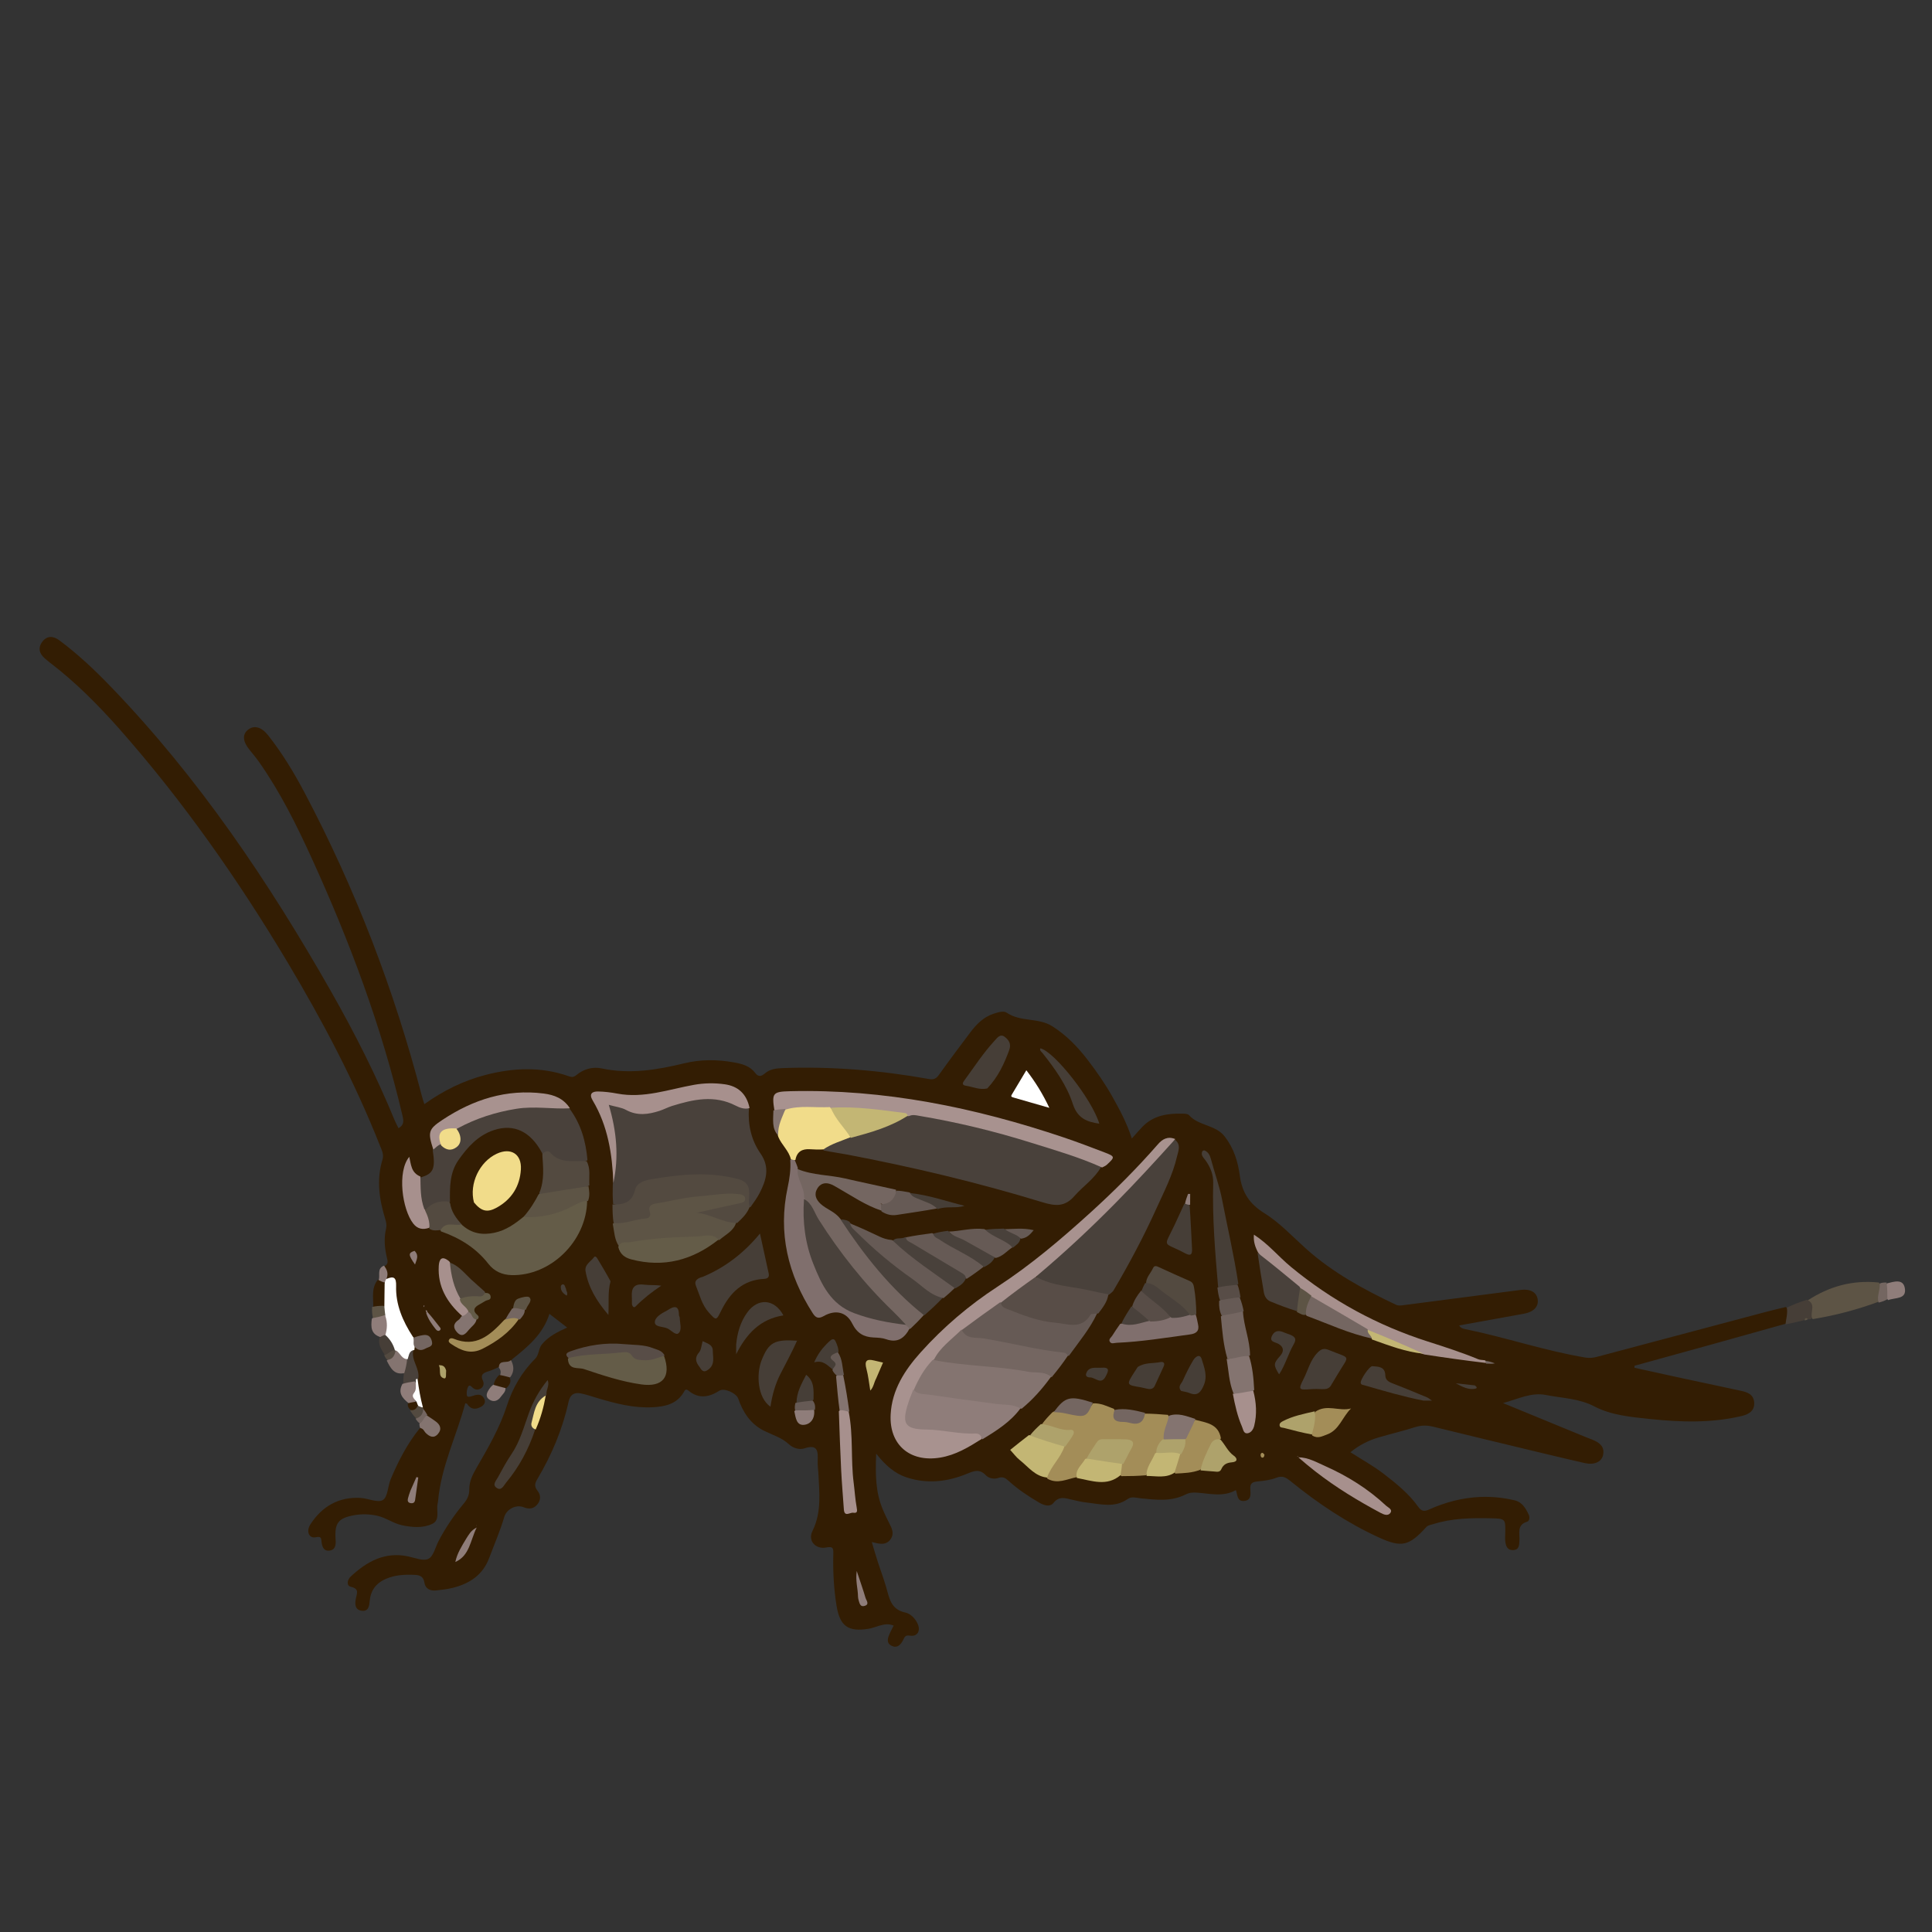 <?xml version="1.0" encoding="utf-8"?>
<!-- Generator: Adobe Adobe Illustrator 24.2.0, SVG Export Plug-In . SVG Version: 6.00 Build 0)  -->
<svg version="1.1" id="レイヤー_1" xmlns="http://www.w3.org/2000/svg" xmlns:xlink="http://www.w3.org/1999/xlink" x="0px"
	 y="0px" width="1000px" height="1000px" viewBox="0 0 1000 1000" style="enable-background:new 0 0 1000 1000;"
	 xml:space="preserve">
<rect x="0" y="0" width="1000" height="1000" fill="#333333" stroke="none"/>
<style type="text/css">
	.st0{fill:#331D03;}
	.st1{fill:#5D5445;}
	.st2{fill:#463E37;}
	.st3{fill:#49413B;}
	.st4{fill:#8F7D7A;}
	.st5{fill:#847470;}
	.st6{fill:#746661;}
	.st7{fill:#534A40;}
	.st8{fill:#A8928F;}
	.st9{fill:#645C48;}
	.st10{fill:#A38D58;}
	.st11{fill:#806F6D;}
	.st12{fill:#665A55;}
	.st13{fill:#584D47;}
	.st14{fill:#A7908D;}
	.st15{fill:#F1DC8A;}
	.st16{fill:#FFFFFF;}
	.st17{fill:#C3B674;}
	.st18{fill:#AEA26B;}
</style>
<g>
	<path class="st0" d="M924.19,685.19c-26.29,7.43-52.21,14.57-78.14,21.71c-0.02,0.35-0.05,0.7-0.07,1.05
		c7.47,1.64,14.94,3.3,22.42,4.92c10.89,2.35,21.79,4.67,32.69,7c3.42,0.73,6.61,1.91,6.87,6.05c0.28,4.42-2.91,6.16-6.46,7
		c-15.61,3.7-31.42,3.24-47.21,1.58c-9.93-1.05-20.16-1.9-29.06-6.54c-8.03-4.18-16.58-4.24-24.96-5.9
		c-7.67-1.53-14.25,1.98-22.31,4.17c14.97,6.16,28.91,11.89,42.85,17.62c1.08,0.44,2.18,0.81,3.25,1.26
		c3.6,1.49,6.69,3.45,5.66,8.09c-0.78,3.52-4.58,5.18-9.4,4.1c-7.95-1.79-15.87-3.7-23.8-5.6c-18.27-4.39-36.54-8.79-54.79-13.26
		c-3.17-0.78-6.13-0.75-9.29,0.25c-6.18,1.95-12.5,3.48-18.73,5.28c-5.32,1.54-10.19,4.02-14.74,7.71
		c5.81,3.71,11.78,6.99,17.18,11.14c6.62,5.09,13.12,10.32,17.99,17.19c1.63,2.3,3.18,2.37,5.47,1.34
		c8.41-3.79,17.18-6.12,26.46-6.52c6.05-0.26,11.98,0.34,17.84,1.72c3.98,0.93,5.82,4.15,7.38,7.51c0.61,1.31,0.32,3.24-0.84,3.58
		c-5.47,1.6-3.77,6.03-3.99,9.59c-0.15,2.48-0.05,4.95-3.28,5.1c-3.05,0.13-3.8-2.23-4.07-4.68c-0.15-1.32-0.03-2.66,0-3.99
		c0.16-7.56,0.16-7.64-7.6-7.8c-10-0.21-19.98-0.05-29.66,3.02c-1.26,0.4-2.66,0.49-3.61,1.53c-8.86,9.76-12.75,10.77-24.46,5.41
		c-16.57-7.59-31.61-17.66-45.73-29.12c-2.32-1.89-4.18-3.11-7.43-1.81c-3.03,1.21-6.47,1.58-9.77,1.9
		c-2.64,0.25-3.91,1.02-3.7,3.92c0.18,2.58,0.6,5.87-3.21,6.18c-3.83,0.32-3.32-3.39-4.27-5.6c-6.54,3.66-13.4,1.77-20.12,1.3
		c-2.21-0.15-3.96-0.04-6.09,1.04c-7.33,3.69-15.24,2.67-23.04,1.9c-2.29-0.23-4.61-1.15-6.77,0.37c-6.73,4.74-14.06,2.6-21.25,1.81
		c-2.64-0.29-5.24-0.95-7.83-1.54c-3.36-0.77-6.41-1.88-9.3,1.74c-1.81,2.28-4.91,1.29-7.37-0.15c-5.62-3.28-11.02-6.87-15.84-11.26
		c-1.53-1.4-2.94-2.37-5.28-1.54c-2.31,0.82-4.96,0.24-6.57-1.43c-3.22-3.35-6.07-2.21-9.71-0.71c-10.11,4.17-20.59,5.37-31.21,1.89
		c-6.16-2.02-10.9-6.15-15.78-12.31c-0.44,10.67-0.34,19.8,3.29,28.57c1.21,2.91,2.6,5.75,4.03,8.57c1.29,2.55,1.85,5.02-0.1,7.47
		c-1.82,2.29-4.27,2.28-6.83,1.76c-0.61-0.12-1.22-0.27-2.67-0.61c1.17,3.86,2.1,7.1,3.13,10.3c1.38,4.27,2.97,8.47,4.24,12.78
		c1.69,5.71,2.33,11.8,10,13.41c2.6,0.54,5.16,3.01,6.43,5.94c1.57,3.61-0.25,6.66-4.06,6.01c-2.52-0.43-2.86,0.97-3.54,2.32
		c-1.27,2.54-3.16,4.32-5.92,2.95c-2.96-1.47-2.01-4.15-0.92-6.53c0.54-1.19,1.16-2.34,1.96-3.94c-2.64-1.08-4.98-0.65-7.31,0.02
		c-1.91,0.54-3.78,1.33-5.73,1.64c-10.57,1.69-14.81-1.42-16.52-11.95c-1.44-8.91-1.9-17.89-1.67-26.89
		c0.08-2.96-0.19-3.91-3.64-3.25c-5.58,1.06-9.64-3.49-7.18-8.46c4.83-9.73,3.58-19.77,3.1-29.86c-0.1-2.16-0.46-4.33-0.37-6.48
		c0.2-4.86,0.12-8.85-6.85-6.5c-2.62,0.88-5.96-0.17-7.98-2.07c-3.77-3.53-8.51-4.85-12.91-7.03c-6.94-3.44-10.94-9.51-13.4-16.69
		c-0.94-2.74-7.21-5.65-9.64-4.11c-5.45,3.46-10.75,4.44-16.09,0.03c-1.59-1.31-1.96-0.01-2.54,0.94c-3.63,6.03-9.55,7.29-15.9,7.64
		c-9.82,0.54-19.15-1.91-28.43-4.65c-2.87-0.85-5.71-1.85-8.63-2.47c-3.38-0.72-5.7,0.36-6.54,4.17
		c-3.12,14.25-8.72,27.55-16.15,40.06c-1.33,2.24-1.78,3.85,0.06,6.12c1.83,2.25,1.75,5.04-0.31,7.32c-1.9,2.1-4.26,2.28-6.85,1.22
		c-3.91-1.59-8.87,0.93-10.08,5.07c-2.11,7.19-5.12,14.04-7.73,21.04c-3.32,8.92-10.05,13.31-18.67,15.54
		c-2.89,0.75-5.9,1.08-8.87,1.4c-3,0.32-5.58-0.89-6.03-3.95c-0.53-3.6-2.74-4.04-5.53-4.14c-4.17-0.14-8.29,0.01-12.34,1.32
		c-5.93,1.93-9.79,5.56-10.43,11.97c-0.28,2.81-0.58,5.86-4.29,5.3c-3.51-0.54-3.46-3.67-2.89-6.38c0.57-2.72,1.82-4.95-2.58-6
		c-2.44-0.58-1.94-3.61-0.07-5.34c8.37-7.77,17.65-12.95,29.69-10.4c3.54,0.75,7.91,2.59,10.52,1.25c2.64-1.35,3.57-6.03,5.26-9.25
		c3.65-6.95,8.04-13.41,13.07-19.43c1.79-2.14,2.84-4.38,2.8-7.22c-0.06-4.14,1.75-7.72,3.77-11.21
		c5.99-10.35,11.97-20.63,15.71-32.17c2.92-9.02,7.68-17.37,14.55-24.18c2.18-2.16,1.7-5.29,3.58-7.56c3.4-4.1,7.94-6.37,13.06-8.68
		c-3.14-2.42-5.94-4.58-9.18-7.08c-3.35,10.54-11.14,17.01-19.36,23.53c-1.48,2.75-4.49,2.2-6.62,3.9c-1.99,0.83-3.62,1.7-5.36,2.23
		c-2.61,0.8-4.72,1.57-3.06,5.05c0.64,1.34,0.32,3.07-1.21,3.96c-1.4,0.81-2.86,0.7-4.14-0.46c-0.69-0.63-1.64-1.8-2.33-0.51
		c-0.66,1.23-0.88,2.91-0.7,4.31c0.16,1.24,1.47,0.94,2.45,0.63c2.41-0.76,4.96-1.76,6.55,1.24c0.95,1.8,0.01,3.27-1.58,4.18
		c-2.82,1.6-5.39,1.52-7.3-1.53c-0.11-0.17-0.53-0.15-0.91-0.24c-4.52,16.89-12.51,32.8-14.07,50.52c-0.04,0.5-0.15,0.99-0.25,1.48
		c-0.75,3.58,1.43,8.47-2.85,10.45c-4.85,2.25-10.3,1.78-15.59,0.66c-4.56-0.96-8.27-3.93-12.89-4.93
		c-4.03-0.87-7.93-0.95-11.84-0.26c-8.27,1.46-10.23,4.11-9.62,12.56c0.2,2.72-0.02,5.37-3.21,5.77c-3.04,0.38-3.86-2.27-4.07-4.64
		c-0.2-2.23-0.42-2.78-3.06-2.26c-3.47,0.69-5.03-3.15-2.69-6.73c6.1-9.34,14.67-14.3,26.01-13.64c3.95,0.23,8.91,2.69,11.5,1.07
		c2.58-1.62,2.51-7.17,4.05-10.81c3.89-9.2,8.4-18.08,14.93-26.19c2.36-1.85,2.97,0.53,4.14,1.34c1.45,1.01,2.95,2,4.36,0.34
		c1.54-1.82,0.5-3.38-1.14-4.59c-1.07-0.79-2.14-1.56-3.34-2.72c-1.18-1.35-1.7-2.69-2.57-4.25c-0.27-0.55-0.38-0.78-0.61-1.35
		c-1.43-4.75-2.34-9.21-2.22-14.19c-0.57-3.44-0.59-6.66-2.64-9.3c-1.36-1.75,0.08-3.5,0.12-5.6c0.07-0.83,0.18-1.28,0.55-2.01
		c2.16-1.23,4.04,0.79,6.02-0.15c1.07-0.51,2.29-0.87,2.22-2.32c-0.08-1.7-1.31-2.17-2.79-2.14c-1.65,0.03-3.26,0.72-5.28,0.26
		c-6.56-7.21-9.13-15.76-10.12-24.92c-0.22-2.07,0.35-4.5-3.03-5.17c-2.17-2.09-1.38-4.65-1.77-7.25c2.2-1.33,1.53-2.89,1.15-4.56
		c-1.15-4.91-1.57-9.86-0.39-14.85c0.39-1.66,0.13-3.2-0.38-4.87c-3.14-10.16-4.69-20.44-1.47-30.9c0.82-2.66-0.39-4.91-1.3-7.2
		c-13.13-33.18-29.73-64.61-48.01-95.19c-25.51-42.67-53.97-83.23-86.9-120.54C50.76,364.87,39.17,353.15,26,343.1
		c-0.93-0.71-1.8-1.48-2.7-2.22c-3.01-2.52-3.77-5.6-1.37-8.76c2.5-3.3,5.81-2.91,8.83-0.66c9.64,7.18,18.36,15.42,26.68,24.06
		c45.37,47.08,81.57,100.81,113.77,157.4c12.33,21.68,23.6,43.92,33.1,67.02c0.56,1.37,1.3,2.66,1.96,4
		c2.94-1.6,2.69-3.78,2.06-6.46c-10.81-46.15-27.37-90.28-47-133.3c-7.8-17.1-16.17-33.94-26.98-49.41
		c-1.62-2.31-3.42-4.5-5.21-6.69c-3.55-4.35-3.81-8.02-0.66-10.45c3.08-2.37,6.88-1.37,10.25,2.9c7.35,9.31,13.48,19.43,18.99,29.88
		c26.34,49.89,46.44,102.22,60.62,156.82c0.33,1.25,0.74,2.48,1.29,4.28c9.73-6.94,20.08-12.09,31.39-15.05
		c14.45-3.79,28.91-4.48,43.25,0.56c1.56,0.55,2.58,0.65,3.98-0.51c3.78-3.14,8.42-4.51,13.11-3.51
		c14.61,3.12,28.75,0.78,42.91-2.66c8.53-2.07,17.13-1.99,25.78-0.42c4.23,0.77,8.15,1.86,10.84,5.43c1.62,2.16,3.13,1.86,4.95,0.29
		c2.66-2.3,5.86-2.67,9.31-2.8c25.41-0.94,50.6,1.17,75.59,5.64c2.59,0.46,3.85-0.19,5.29-2.2c5.22-7.31,10.61-14.51,16.02-21.69
		c3.23-4.29,6.86-8.13,12.22-9.88c2.29-0.75,5.12-1.68,6.8-0.54c7.17,4.9,16.37,2.46,23.53,6.97c7.28,4.6,13.17,10.67,18.37,17.45
		c4.67,6.08,9.04,12.37,12.79,19.05c3.72,6.63,7.37,13.31,10.08,21.65c2.08-2.31,3.74-4.3,5.55-6.15
		c5.71-5.86,13.03-6.91,20.71-6.72c1.14,0.03,2.72,0.07,3.34,0.78c4.99,5.63,13.65,4.87,18.44,11.02
		c4.71,6.04,6.89,13.04,7.83,20.23c1.15,8.76,5.03,14.72,12.6,19.41c8.05,4.98,14.57,12.09,21.64,18.43
		c13.74,12.33,29.83,21.08,46.41,28.96c1.13,0.54,2.18,0.54,3.37,0.39c20.47-2.69,40.94-5.34,61.41-7.99
		c4.98-0.64,8.29,1.26,8.78,5.03c0.48,3.72-2.2,6.42-7.17,7.31c-11.12,2-22.24,4.02-33.48,6.05c0.82,1.4,1.96,1.67,3.1,1.9
		c20.96,4.28,41.28,11.25,62.41,14.76c2.02,0.33,3.93,0.1,5.91-0.43c29.25-7.81,58.5-15.58,87.76-23.34
		c3.17-0.84,6.38-1.57,9.98-2.44C927.09,679.32,926.42,682.13,924.19,685.19z"/>
	<path class="st1" d="M935.6,673.12c11.12-7.26,23.17-10.7,36.86-9.29c2.62,3.36,1.29,6.48-0.2,9.98
		c-11.13,4.12-22.23,7.03-33.97,8.96C935.65,680,937.09,676.42,935.6,673.12z"/>
	<path class="st2" d="M935.16,672.76c5.04,1.98,1.76,6.08,2.73,9.5c-0.44,0.53-0.88,0.62-1.65,0.67c-0.86,0-1.38,0.07-2.13,0.33
		c-3.34,0.82-6.42,1.55-9.9,2.25c0.17-2.74,1.19-5.38,0.66-8.67C928.17,675.2,931.49,674,935.16,672.76z"/>
	<path class="st3" d="M213.95,698.81c-1.3,5.27,3.37,9.28,2.57,14.59c-0.55,1.06-0.96,1.67-1.91,2.29
		c-2.02,0.75-3.72,1.34-5.84,0.54c-0.12-1.63,0.07-3.02,0.22-4.84c-0.53-2.77,0.18-4.98,0.77-7.6
		C210.53,701.38,211.12,699.26,213.95,698.81z"/>
	<path class="st4" d="M976.62,664.29c3.8-0.95,8.42-2.52,9.31,2.42c1.07,5.95-4.94,4.81-8.63,6.22
		C974.84,670.29,975.19,667.52,976.62,664.29z"/>
	<path class="st5" d="M220.98,732.64c1.67,1.04,2.98,2,4.3,2.91c2.6,1.79,3.59,4.12,1.39,6.67c-2.15,2.5-4.4,1.37-6.38-0.6
		c-0.79-0.79-1.04-2.12-2.68-2.45c-0.38-0.54-0.44-1.01-0.53-1.84C217.43,734.84,218.41,733.19,220.98,732.64z"/>
	<path class="st5" d="M210.73,703.61c-0.24,2.45-0.72,4.67-1.48,7.13c-5.31,1.03-7.09-2.66-9.06-6.47c1.54-1.83,3-3.42,4.55-5.35
		C208.03,698.86,208.71,701.76,210.73,703.61z"/>
	<path class="st0" d="M193.22,676.33c0.03-4.72-1.05-9.46,2.16-13.72c1.69-0.6,2.84-0.2,4.1,1.16c1.44,4.16,1.43,7.92,0.03,12.09
		C197.43,677.46,195.56,677.5,193.22,676.33z"/>
	<path class="st4" d="M197.02,692.12c-5.12-1.59-5.1-5.31-4.56-9.49c1.69-1.91,3.59-2.5,6.15-2.44c4.2,2.7,2.65,6.17,1.73,9.89
		C199.51,691.49,198.65,692.18,197.02,692.12z"/>
	<path class="st4" d="M208.3,716.3c2.1-0.63,4.02-0.96,6.36-1.31c2.71,3.51-0.19,7.2,0.5,11.08c-1.24,0.89-2.27,0.91-3.65,0.22
		C208.08,723.57,205.87,720.8,208.3,716.3z"/>
	<path class="st4" d="M261.65,718.52c0.02,2.1-1.47,3.07-2.38,4.39c-1.5,2.2-3.79,3.01-6,1.49c-2.37-1.62-1.18-3.76,0.1-5.62
		c0.37-0.54,0.77-1.07,1.5-1.72C257.71,715.25,259.54,716.89,261.65,718.52z"/>
	<path class="st6" d="M258.21,707.88c0.09-4.52,4.34-1.84,6.26-3.92c1.45,2.78,1.89,5.63-0.21,8.68c-1.99,1.53-3.63,0.87-5.39-0.72
		C259.26,710.34,259.32,709.22,258.21,707.88z"/>
	<path class="st2" d="M196.45,692.31c0.86-0.62,1.54-0.89,2.46-1.29c4.53,0.59,5.25,3.88,5.52,7.76c-1.41,1.83-2.83,2.97-5.29,2.48
		C197.35,698.45,195.56,695.94,196.45,692.31z"/>
	<path class="st0" d="M258.4,711.68c1.83,0.25,3.39,0.69,5.34,1.21c1.11,2.31,0.06,3.91-1.67,5.64c-2.19-0.4-4.17-1.11-6.51-1.7
		C255.81,715.04,256.71,713.31,258.4,711.68z"/>
	<path class="st6" d="M976.5,663.83c0.4,2.78,0.4,5.48,0.4,8.63c-1.39,0.88-2.77,1.31-4.51,1.75c-1.13-3.24,0.86-6.22,0.53-9.85
		C973.98,663.87,975.04,663.81,976.5,663.83z"/>
	<path class="st1" d="M199.53,680.57c-2.18,0.79-4.1,1.19-6.44,1.67c-0.51-1.73-0.59-3.53-0.48-5.75c1.91-0.49,3.63-0.57,5.78-0.62
		C200.34,677.05,200.28,678.57,199.53,680.57z"/>
	<path class="st4" d="M199.25,663.85c-1.16-0.23-2.03-0.65-3.23-1.25c0.86-2.5-1.06-5.96,2.73-7.5c1.4,1.85,2.39,3.79,1.43,6.4
		C200.14,662.51,199.95,663.13,199.25,663.85z"/>
	<path class="st7" d="M215.41,734.19c-1.26-1.37-2.14-2.52-3.06-3.99c0.82-1.38,2.11-1.81,3.52-2.66c1.28-0.3,2.13-0.14,2.89,1.05
		c0.18,0.29,0.27,0.26,0.3,0.3C220.26,732.13,219.19,733.98,215.41,734.19z"/>
	<path class="st6" d="M215.08,734.27c2.45-0.66,3.82-2.07,4-4.97c0.69,0.7,1.36,1.77,2.15,3.14c-1.85,0.91-2.06,3.19-3.89,4.37
		C216.4,736.17,215.76,735.37,215.08,734.27z"/>
	<path class="st7" d="M198.85,701.39c1.85-0.22,2.9-2.06,4.99-2.45c0.54-0.12,0.71-0.2,1.01-0.04c-0.56,2.42-1.3,4.56-4.35,5
		C199.74,703.18,199.33,702.45,198.85,701.39z"/>
	<path class="st0" d="M216.37,727.38c-0.78,1.7-1.67,2.68-3.7,2.5c-1.15-0.89-1.77-1.86-1.56-3.49c1.23-0.45,2.38-0.55,3.92-0.84
		C216.12,725.7,216.5,726.26,216.37,727.38z"/>
	<path class="st1" d="M934.13,683.44c0-1.02,0.44-1.61,1.63-0.75C935.4,683.11,934.9,683.32,934.13,683.44z"/>
	<path class="st3" d="M569.99,603.95c-3.56,6.26-9.43,10.03-13.86,15.1c-4.92,5.64-9.76,5.31-16.49,3.25
		c-33.43-10.21-67.41-18.31-101.76-24.81c-3.73-0.71-7.51-1.2-11.57-2.02c-0.89-2.85,1.4-3.22,2.86-3.8
		c3.22-1.3,6.34-2.89,10.13-3.81c10.6-2.63,20.62-5.71,30.16-11.2c2.31-0.87,4.26-0.76,6.26-0.42
		c31.03,5.22,61.09,13.94,90.53,24.92C567.65,601.66,569.07,602.16,569.99,603.95z"/>
	<path class="st3" d="M317.37,623.23c-0.31-3.39-0.29-6.54-0.19-10.16c1.33-12.62,0.92-24.65-2.25-36.53
		c-1.27-4.79-0.16-5.82,4.65-4.81c1.14,0.24,2.33,0.45,3.34,1c7.3,3.95,14.43,2.53,21.6-0.45c14.41-6,28.71-6.52,43.11,1.38
		c-0.56,8.69,1.24,16.53,6.06,23.46c4.93,7.1,2.93,13.78-0.55,20.47c-1.29,2.49-2.97,4.77-4.77,7.33c-2.55-1.28-2.08-3.5-1.98-5.65
		c0.19-4.18-1.45-6.63-5.84-7.78c-14.72-3.84-29.31-2.34-43.89,0.53c-3.54,0.7-6.03,3.04-7.67,6.5
		C326.47,623.87,323.62,624.93,317.37,623.23z"/>
	<path class="st3" d="M608.17,589.93c3.27,2.65,1.74,5.68,1.07,8.59c-2.2,9.59-6.74,18.28-10.75,27.14
		c-6.55,14.48-14.03,28.51-22.1,42.22c-0.41,0.69-1.12,1.21-1.99,1.96c-0.44,0.24-0.59,0.42-0.72,0.41
		c-12.37-0.93-24.61-2.53-36.35-7.96c-1.79-2.62-0.23-4.05,1.36-5.3c10.71-8.42,20.15-18.25,30.21-27.39
		c9.69-8.81,18.09-18.93,27.14-28.4C599.8,597.27,603.06,592.83,608.17,589.93z"/>
	<path class="st8" d="M608.31,589.58c-10.17,11.31-20.38,22.41-30.97,33.14c-12.92,13.1-26.36,25.65-40.7,37.71
		c-4.98,6.08-11.7,9.37-17.82,14.02c-6.33,5.28-13.43,8.9-19.74,14.2c-5.69,4.78-10.76,9.7-15.41,15.53
		c-3.98,4.95-7.12,10.02-9.91,15.75c-1.33,3.8-2.69,7.21-3.37,10.83c-0.95,5.02-0.07,6.71,5.36,7.26c8.92,0.9,17.81,2.18,26.78,2.62
		c2.58,0.13,5.59-0.1,5.73,4.08c-6.97,4.4-13.65,8.44-21.72,9.75c-15.53,2.52-26.36-6.61-25.54-22.34
		c0.67-12.8,7.37-23.05,15.54-32.15c11.71-13.05,25.09-24.43,39.74-33.98c17.38-11.33,33.04-24.67,48.32-38.54
		c12.2-11.08,23.86-22.72,34.71-35.15C601.54,589.72,604.35,587.92,608.31,589.58z"/>
	<path class="st3" d="M217.61,609.44c6.63-1.81,7.89-4.5,6.39-13.85c0.35-2.2,1.55-3.08,3.65-3.41c1.22,0.1,1.97,0.49,2.76,0.72
		c4.57,1.32,6.31,0.03,6.2-4.62c-0.03-1.48-0.55-2.97,0.23-4.79c7.31-5.62,15.6-8.01,24.05-9.79c11.12-2.34,22.31-2.93,33.85,0.06
		c5.97,8.03,8.48,16.91,9.34,26.77c-5.72,2.88-11.32,2.36-16.75-0.38c-1.77-0.89-3.28-2.31-5.75-2.56c-2.05-0.34-2.78-1.69-3.64-2.9
		c-8.11-11.34-20.69-12.55-31.1-3.18c-8.01,7.21-13.41,15.52-12.54,26.83c0.09,1.15-0.14,2.32-0.93,3.69
		c-4.68,1.33-9.17,2.16-13.64,4.29C215.46,621.14,216.32,615.48,217.61,609.44z"/>
	<path class="st8" d="M570.43,604.28c-12.1-5.45-24.55-9-36.87-12.86c-18.99-5.95-38.32-10.61-57.97-13.9
		c-1.66-0.28-3.25-0.74-5.21,0.21c-13.42-1.73-26.48-3.41-40.14-3.3c-7.76,0.43-15.11-0.53-22.86,0.75
		c-2.38,0.27-4.3,0.45-6.57-0.55c-1.39-8.88-0.77-9.6,8.06-9.82c48.77-1.21,95.72,8.44,141.67,23.91
		c7.07,2.38,14.06,5.05,21.03,7.71c5.66,2.16,5.67,2.44,1.28,6.48C572.26,603.44,571.48,603.77,570.43,604.28z"/>
	<path class="st9" d="M303.91,621.7c-0.44,20.87-18.99,38.77-39.05,38.3c-4.97-0.12-9.05-1.97-12.1-5.88
		c-6.33-8.12-14.64-13.3-24.54-16.77c-1.38-3.23,0.73-3.98,2.83-4.51c2.04-0.51,4.16-0.36,6.67-0.13c0.74,0.11,1.12,0.12,1.38,0.3
		c10.28,7.19,19.75,4.54,28.89-2.32c0.8-0.6,1.64-1.14,2.95-1.64c9.74-0.45,18.67-2.39,26.96-6.94
		C299.64,621.15,301.56,620.49,303.91,621.7z"/>
	<path class="st10" d="M593.25,763.6c-4.28,0.36-8.31,0.45-12.81,0.45c-1.96-1.77-1.39-3.55-0.57-5.68
		c1.74-2.86,2.82-5.63,4.14-8.28c1.29-2.59,0.22-3.7-2.39-3.81c-3.29-0.13-6.58-0.11-9.87-0.01c-2.49,0.07-3.69,1.87-4.93,3.64
		c-1.13,1.62-2.4,3.14-3.67,5.08c-2.31,3.13-4.13,6.15-5.9,9.61c-5.07,0.94-9.79,3.72-15.05,0.81c-1.66-2.4-0.19-4.01,0.8-5.6
		c2.21-3.6,4.71-7.01,7.1-10.92c0.74-1.13,1.34-1.93,1.85-2.79c2.51-4.21,2.47-4.23-2.15-5.11c-3.59-0.68-7.09-1.71-10.53-3.76
		c1.56-2.19,3.34-4.1,5.4-6.18c2.88-1.92,5.65-1.17,8.34-0.59c4.9,1.05,9.38,1,12.71-4.08c3.98-0.23,7.18,1.44,10.86,2.85
		c2.71,7.16,10.4,8.4,16.09,2.45c4,0.06,7.71,0.3,11.87,0.66c2.35,4.37-1.23,7.69-1.62,11.94c-1.29,2.71-3.01,4.78-3.82,7.72
		C597.28,756.08,595.59,759.81,593.25,763.6z"/>
	<path class="st6" d="M456.24,626.62c-8.19-2.7-15.13-7.53-22.43-11.68c-1.42-0.81-2.84-1.73-4.38-2.19
		c-2.62-0.79-4.93-0.03-6.38,2.4c-1.87,3.12-0.67,5.76,1.69,7.97c3.01,2.8,7.3,3.94,10.09,7.6c5.92,6.52,10.45,13.73,15.91,20.22
		c7.48,8.9,14.65,18.07,23.79,25.42c1.4,1.12,2.95,2.2,3.65,4.29c-2.26,2.53-4.44,4.72-6.91,7.07c-1.32,0.26-2.11-0.25-3.1-1.15
		c-12.36-12.62-24.53-24.89-34.77-38.95c-6.48-8.9-11.82-18.5-18.06-27.98c-0.75-5.04-4.64-9.1-2.52-14.53
		c7.97,3.27,16.46,2.98,24.5,4.84c8.65,2.01,17.36,3.78,26.38,5.82c1.17,4.5-0.22,6.36-5.96,8.07c-0.78-0.22-1.1-0.54-1.47-0.77
		c-0.56-0.35,0.24-0.03-0.42,0.02c-0.18,0.02-0.04,0.08,0.61,0.38C456.97,624.64,456.96,625.52,456.24,626.62z"/>
	<path class="st5" d="M472.98,719.41c2.52-5.73,5.31-10.82,9.6-15.31c1.59-1.17,3.08-1.13,4.58-0.91
		c17.27,2.51,34.76,3.19,51.96,6.25c1.95,0.35,4.05,0.43,4.94,3.12c-4.51,6.22-9.31,11.68-15.17,16.52
		c-6.63,0.22-12.8-1.06-19.01-1.88c-9.88-1.31-19.75-2.63-29.63-3.97C477.55,722.86,474.49,722.9,472.98,719.41z"/>
	<path class="st11" d="M468.7,685.79c0.86,0.7,1.41,1.17,2.11,1.86c-2.66,4.98-6.27,7.62-12.15,5.53c-1.99-0.71-4.24-0.8-6.38-0.89
		c-5.17-0.24-8.64-2.14-11.17-7.22c-3.05-6.13-8.77-7.28-14.74-3.88c-2.73,1.55-4.15,0.94-5.68-1.45
		c-12.84-20-18.06-41.53-13.01-65.07c0.98-4.59,1.69-9.14,1.36-14.28c0.8-0.77,1.46-0.57,2.34,0.11c0.64,1.4,1.03,2.53,1.57,4
		c-0.96,5.6,3.54,9.72,3.19,15.27c1.48,2.31,1.26,4.53,1.21,6.66c-0.31,14.04,3.79,26.87,10.44,39.06
		c5.36,9.82,14.66,13.48,24.68,16.13C457.75,683.01,463.35,683.15,468.7,685.79z"/>
	<path class="st1" d="M320.39,645.08c-2.41-3.5-2.4-7.5-3.23-11.68c4.02-2.72,8.69-2.24,12.97-3.44c2.56-0.72,4.73-1.13,5-4.41
		c0.21-2.54,2.25-3.49,4.5-3.97c12.84-2.73,25.82-4.44,38.94-4.98c0.33-0.01,0.67-0.01,1,0.02c2.76,0.29,6.41-0.08,6.85,3.47
		c0.47,3.78-3.31,4.07-5.94,4.65c-4.77,1.05-9.41,2.72-14.53,3c5.05,1.83,10.13,2.69,15.11,5.02c-1.35,4.47-5.43,6.15-8.71,9.07
		c-6.19-1.42-12.19-0.69-18.06-0.27C343.09,642.37,331.85,642.81,320.39,645.08z"/>
	<path class="st7" d="M381.6,632.99c-7.54,0.08-13.67-4.71-21.06-5.24c5.59-1.25,11.19-2.51,16.78-3.75
		c1.61-0.36,3.24-0.65,4.84-1.04c1.57-0.38,3.76-0.52,3.53-2.66c-0.2-1.92-2.28-2.13-3.94-2.29c-6.82-0.68-13.55,0.76-20.29,1.25
		c-7.36,0.54-14.6,2.54-21.93,3.66c-2.79,0.43-4.08,1.7-3.22,4.28c0.78,2.34-0.41,3.39-2.13,3.49c-5.46,0.33-10.56,3.01-16.58,2.31
		c-0.49-3.03-0.55-6.07-0.58-9.56c5.73,0.16,10.12-0.99,11.7-7.57c0.89-3.7,4.9-4.9,7.87-5.41c15.05-2.56,30.11-4.22,45.34-0.2
		c6.02,1.59,6.11,5.39,5.79,9.79c-0.11,1.51-0.26,2.88,0.3,4.67C386.66,628.19,384.25,630.52,381.6,632.99z"/>
	<path class="st4" d="M472.74,719.2c2.21,2.72,5.47,2.29,8.27,2.7c11.54,1.71,23.11,3.25,34.68,4.78c4.06,0.54,8.32-0.03,12.49,2.32
		c-5.06,6.86-12.22,11.45-19.78,16.02c-0.49-1.94-1.54-3.13-3.53-3.04c-8.5,0.4-16.77-1.93-25.23-2.05c-0.33,0-0.67,0.01-1,0
		c-9.8-0.31-11.74-2.84-9.07-12.03C470.4,725.04,471.49,722.25,472.74,719.2z"/>
	<path class="st12" d="M497.82,688.42c6.66-4.97,13.11-9.59,19.85-14.36c11.82,5.77,23.84,9.71,36.98,9.56
		c3.1-0.04,5.92-0.31,8.04-3c1.23-1.56,3-2.03,5.23-0.91c-3.76,8.05-9.4,14.74-14.66,22.05c-17.11-1.93-33.63-5.78-50.3-8.76
		C500.61,692.59,497.88,692.08,497.82,688.42z"/>
	<path class="st6" d="M497.73,688.18c2.33,5.22,7.55,3.94,11.33,4.57c14.01,2.34,27.79,5.97,41.95,7.43
		c0.57,0.06,1.07,0.72,1.79,1.43c-2.6,3.92-5.38,7.5-8.47,11.24c-3.66-3.27-8.22-2.07-12.24-2.84c-15.98-3.08-32.38-2.79-48.77-6.05
		C486.41,697.5,492.48,693.42,497.73,688.18z"/>
	<path class="st13" d="M568.5,679.82c-1.58,0.32-3.67,0.02-4.07,0.7c-4.68,8.03-12.42,4.52-18.44,4.07
		c-8.66-0.65-17.03-4.04-25.22-7.27c-1.26-0.5-2.43-1.15-2.75-3.04c5.92-4.7,11.88-9.04,18.14-13.46
		c8.81,4.98,18.66,4.94,27.92,7.14c3.05,0.72,6.13,1.3,9.61,1.99C573.21,673.7,570.93,676.64,568.5,679.82z"/>
	<path class="st14" d="M387.98,573.55c-2.62,0.74-5.02-0.16-7.2-1.28c-11.03-5.67-21.96-3.24-32.9,0.16
		c-2.21,0.69-4.29,1.82-6.49,2.54c-5.82,1.88-11.54,2.71-17.36-0.48c-2.39-1.31-5.35-1.61-8.92-2.62
		c4.05,13.63,5.29,26.81,2.36,40.45c-0.55-14.83-2.78-29.48-10.7-42.74c-2.06-3.45-0.26-4.7,2.86-4.63c3.3,0.07,6.63,0.47,9.88,1.09
		c13.73,2.6,26.59-2.2,39.73-4.54c5.31-0.94,10.61-1.02,15.87-0.28C382.06,562.19,386.47,566.21,387.98,573.55z"/>
	<path class="st14" d="M769.08,705.46c-10.64-1.26-21.02-2.72-31.76-4.37c-10.28-2.97-19.61-7.21-29.15-11.9
		c-10.15-5.1-19.52-10.8-28.93-17.15c-2.58-1.39-4.4-3.22-6.73-4.95c-7.58-5.93-15.62-10.8-21.35-18.82
		c-1.53-2.93-2.45-5.68-2.14-9.22c7.48,4.8,12.73,11.36,19.09,16.62c21.14,17.48,44.82,30.36,70.94,38.71
		c8.8,2.81,17.57,5.65,26.12,9.18c0.88,0.36,1.93,0.29,3.3,0.49C769.26,704.4,769.4,704.78,769.08,705.46z"/>
	<path class="st15" d="M411.7,600.39c-0.76,0.14-1.43-0.08-2.36-0.39c-1.05-4.47-4.72-7.29-6.49-11.55
		c-1.8-5.64-0.43-10.11,3.86-14.16c7.58-2.28,15-0.84,22.82-1.26c4.33,4.85,8.38,9.56,10.68,15.59c-4.84,2-9.63,3.3-14.02,6.3
		c-2.5,0.18-4.82,0.03-7.14-0.09C415.28,594.65,412.53,595.94,411.7,600.39z"/>
	<path class="st2" d="M363.81,660.87c11.88-5.01,21.41-12.52,29.55-22.39c1.53,6.99,3.03,13.78,4.5,20.58
		c0.4,1.84-0.33,2.78-2.31,2.88c-11.09,0.54-17.7,7.17-22.29,16.53c-2.52,5.14-2.57,5.13-6.43,0.82c-3.54-3.95-4.71-9.08-6.63-13.8
		C359.15,662.92,361.04,661.55,363.81,660.87z"/>
	<path class="st8" d="M295,573.66c-9.15,0.5-18.35-1.26-27.68,0.24c-10.61,1.71-20.63,4.84-30.39,10.1
		c-0.93,0.72-1.7,1.01-2.51,1.05c-4.4,0.22-6.39,2.54-6.23,7.22c-1.66,0.48-2.52,1.7-3.91,2.75c-2.94-9.06-2.58-10.54,4.74-15.39
		c15.87-10.5,33.06-16.06,52.33-13.63C286.86,566.7,291.67,568.52,295,573.66z"/>
	<path class="st9" d="M343.67,701.72c3.92,11.05-0.72,16.38-11.7,14.85c-10.28-1.43-19.98-4.69-29.71-7.94
		c-3.05-1.02-7.9,0.79-8.32-5.27c2.93-3.84,7.28-3.03,11.07-3.55c4.75-0.64,9.6-0.6,14.39-1.19c3.19-0.39,6.27,0.08,8.94,2.22
		c2.72,2.18,5.94,1.73,9.1,1.36C339.39,701.98,341.25,700.94,343.67,701.72z"/>
	<path class="st9" d="M320.01,645.43c1.38-3.41,4.25-2.12,6.56-2.54c11.26-2.05,22.66-2.56,34.06-2.87
		c3.77-0.1,7.79-1.86,11.32,1.58c-13.51,10.7-28.47,14.68-45.26,10.24C323.42,650.96,320.96,649.23,320.01,645.43z"/>
	<path class="st3" d="M478.37,680.85c-17.46-13.85-31.02-30.99-43.27-49.62c1.11-0.1,2.2,0.15,3.61,0.58c0.51,0.41,0.74,0.64,1.17,1
		c0.19,0.15,0.13,0.14,0.15,0.12c14.47,14.61,30.52,27.26,47.88,38.84C484.96,674.95,481.81,677.83,478.37,680.85z"/>
	<path class="st12" d="M488.39,671.9c-6.71-1.3-10.95-6.26-16.03-9.82c-10.47-7.34-20.24-15.54-29.29-24.59
		c-1.15-1.15-2.63-2.1-3.01-4.22c5.03,2.01,10.08,4.35,15.1,6.75c1.95,0.93,3.95,1.59,6.48,1.82c4.25,1.4,6.76,4.65,9.9,7.03
		c6.33,4.79,12.76,9.45,19.17,14.12c1.32,0.96,2.87,1.7,3.47,3.69C492.27,668.59,490.47,670.16,488.39,671.9z"/>
	<path class="st2" d="M630.51,666.32c-1.56-18.18-3.06-36.06-2.56-54.02c0.12-4.35-1.47-8.15-3.9-11.6
		c-1.05-1.49-2.66-2.67-1.74-4.78c0.12-0.29,0.9-0.58,1.2-0.45c1.83,0.8,2.74,2.48,3.2,4.24c1.84,7.04,4.42,13.85,5.81,21.05
		c2.8,14.46,6.17,28.81,8.45,43.79C637.82,666.91,634.5,667.78,630.51,666.32z"/>
	<path class="st11" d="M618.88,680.41c0.66,1.8,0.85,3.44,1.22,5.04c0.81,3.48-0.98,4.82-4.08,5.24
		c-12.66,1.71-25.28,3.8-38.07,4.34c-1.21,0.05-2.84,0.85-3.58-0.71c-0.58-1.23,0.76-2.06,1.35-3c1.22-1.98,2.55-3.9,4.07-6.07
		c4.89-1.3,9.72-1.21,14.74-2.48c3.92-0.15,7.35-0.81,11.17-1.7c3.42-0.51,6.45-0.83,9.88-1.38
		C616.87,679.67,617.7,679.83,618.88,680.41z"/>
	<path class="st7" d="M280.6,597.52c1.37-1.85,3.19-2.08,4.15-0.98c5.15,5.9,11.98,4.2,18.86,4.44c2.21,3.91,1.17,8.06,1.44,12.55
		c-8.06,4.55-16.76,4.98-25.89,4.83C279.1,611.33,279.39,604.58,280.6,597.52z"/>
	<path class="st16" d="M205.32,699.21c-0.33-0.05-0.69-0.26-0.9-0.28c-0.88-3.08-2.41-5.64-4.94-7.94c0.9-3.14,1.14-6.24,0.01-9.72
		c-0.29-1.73-0.34-3.14-0.54-4.96c-0.01-4.07,0.13-7.73,0.14-11.83c0.11-1.03,0.34-1.62,0.8-2.43c4.11-1.83,5.26-0.66,5.14,3.58
		c-0.28,9.55,3.33,18.03,8.63,26.2c1.5,1.44,1.73,2.88,1.03,4.91c-0.13,0.86-0.09,1.29-0.22,2c-2.84,0.41-2.72,2.73-3.46,4.76
		C208.12,703.57,207.41,700.8,205.32,699.21z"/>
	<path class="st10" d="M621.2,760.77c-4.2,1.64-8.35,1.71-12.89,1.95c-2.14-3.62,0.92-6.15,1.64-9.54c1.4-2.68,2.38-5.11,2.83-8.12
		c1.33-3.9,3.06-7.18,5.86-10.19c5.74,1.55,12.03,2.01,13.32,9.7c-4,2.33-5.68,6.08-7.3,9.88
		C623.76,756.57,623.28,758.9,621.2,760.77z"/>
	<path class="st17" d="M551,748.55c-2.02,6.14-6.94,10.16-9.03,16.22c-6.22-0.57-9.75-5.57-14.22-9.11
		c-1.78-1.41-3.14-3.33-4.87-5.2c3.19-2.57,6.28-5.05,9.68-7.65C539.22,743.55,545.38,745.02,551,748.55z"/>
	<path class="st3" d="M650.91,648.45c7.16,5.49,14.32,11.4,21.73,17.53c2.78,4.59,0.21,8.4-1.37,12.66
		c-4.77-1.46-9.26-3.17-13.7-5.01c-2.01-0.83-3.05-2.68-3.4-4.68C652.99,662.28,651.98,655.57,650.91,648.45z"/>
	<path class="st2" d="M511,563.38c-4.03,0.89-7.39-0.85-10.92-1.37c-1.96-0.29-2.14-1.14-1.03-2.64
		c5.17-7.05,9.91-14.43,15.89-20.86c1.29-1.39,2.75-3.51,4.98-1.92c2.22,1.58,3.6,3.73,2.48,6.84
		C519.78,550.64,516.59,557.48,511,563.38z"/>
	<path class="st2" d="M412.56,693.94c-2.55,5.73-5.62,11.4-8.57,17.14c-2.75,5.35-4.32,11.09-5.2,17.04
		c-6.82-4.75-7.36-17.02-4.61-23.99C397.89,694.76,400.82,693.18,412.56,693.94z"/>
	<path class="st12" d="M509.12,655.64c-2.87,2.3-5.65,4.26-8.76,6.27c-9.31-5.83-18.67-11.06-27.78-16.72
		c-1.73-1.07-4.12-1.7-3.7-4.76c4.57-0.89,8.89-1.52,13.6-2.16c7.66,4.22,14.88,8.53,22.14,12.77
		C506.42,652.1,508.51,652.98,509.12,655.64z"/>
	<path class="st14" d="M439.29,730.74c2.44,12.35,1.01,24.61,2.56,36.67c0.55,4.28,0.79,8.62,1.57,12.85
		c0.36,1.92,0.38,3.08-1.78,2.73c-1.67-0.27-4.57,2.47-4.86-1.73c-0.47-6.8-1.06-13.6-1.4-20.41c-0.5-9.98-0.83-19.96-1.19-30.39
		C435.98,728.5,437.57,728.86,439.29,730.74z"/>
	<path class="st2" d="M689.25,716.52c-1.12,2.37-2.87,2.54-4.79,2.49c-1.99-0.06-3.99-0.13-5.96,0.02
		c-6.32,0.47-6.62,0.32-3.73-5.38c2.29-4.52,3.39-9.61,7.16-13.5c2.02-2.08,3.5-2.38,5.95-1.37c11.59,4.78,10.65,2.14,4.63,12.32
		C691.51,712.79,690.48,714.49,689.25,716.52z"/>
	<path class="st7" d="M619.22,680.17c-0.78,0.53-1.6,0.64-2.84,0.74c-7.87-5.55-14.91-11.67-23.18-16.66
		c0.08-3.24,2.4-5.18,3.52-7.73c0.78-1.79,2.01-1.16,3.27-0.58c5.25,2.4,10.49,4.81,15.79,7.1c1.62,0.7,1.99,1.85,2.27,3.44
		C618.81,670.87,619.13,675.29,619.22,680.17z"/>
	<path class="st14" d="M672.01,754.3c5.03,0.01,9.39,2.54,13.89,4.54c11.6,5.16,22.27,11.83,31.58,20.54
		c1.04,0.97,3.53,1.89,2.12,3.77c-1.23,1.64-3.34,0.81-5.02-0.09c-11.72-6.27-23.07-13.14-33.58-21.32
		C677.99,759.39,675.05,756.98,672.01,754.3z"/>
	<path class="st1" d="M278.71,618.09c8.72-1.44,17.1-2.78,25.9-4.11c0.38,2.42,0.79,4.88-0.23,7.6c-2.97,0-5.32,1.29-7.67,2.54
		c-7.75,4.14-15.99,6.22-25.26,5.84C272,625.12,275.5,621.86,278.71,618.09z"/>
	<path class="st14" d="M217.59,608.96c0.15,5.67-0.09,11.21,2.03,16.84c3.36,2.69,4.42,5.69,2.57,9.7c-3.52,1.21-6.21,0.5-8.3-2.18
		c-5.74-7.38-8.41-26.93-2.05-34.56C212.76,602.68,212.77,607.02,217.59,608.96z"/>
	<path class="st3" d="M468.76,640.24c0.24,2.11,2.07,2.52,3.45,3.35c8.5,5.08,16.98,10.17,25.49,15.23
		c1.02,0.61,2.01,1.16,2.29,2.79c-1.1,2.68-3.18,3.94-5.61,5.28c-10.93-8-22.28-15.2-32.24-24.71
		C463.84,640.17,466.45,641.63,468.76,640.24z"/>
	<path class="st6" d="M635.29,703.21c-2.14-7.2-2.64-14.31-3.37-21.82c3.3-3.1,7.15-3.28,11.44-2.64
		c0.39,7.79,3.63,14.82,3.65,22.78C643.41,703.93,639.69,704.86,635.29,703.21z"/>
	<path class="st2" d="M277.02,739.84c-3.4,10.32-8.33,19.5-15.1,27.61c-1.16,1.39-2.39,4.53-5.01,2.57
		c-2.19-1.64-0.08-3.69,0.79-5.3c2.21-4.09,4.42-8.21,7.02-12.04c4.46-6.58,6.43-14.15,9.09-21.44c2.22-6.09,5.34-11.62,9.62-16.9
		c1.22,2.81-0.85,4.86-0.57,7.53C278.75,727.3,275.46,732.58,277.02,739.84z"/>
	<path class="st2" d="M569,581.61c-6.28-0.89-11.26-2.7-13.69-10.16c-3.16-9.73-9.25-18.28-15.68-26.35
		c-0.58-0.73-1.61-1.27-1.14-2.49C545.62,544.17,565.24,569,569,581.61z"/>
	<path class="st6" d="M678.58,670.91c9.85,5.63,19.28,11.22,29.02,16.93c1.36,1.51,3.12,2.51,2.46,4.94
		c-11.73-2.48-22.4-7.51-33.75-11.7C673.6,676.9,675.6,673.83,678.58,670.91z"/>
	<path class="st13" d="M344,701.6c-3.61,1.26-7.1,2.77-11.05,2.43c-2.34-0.2-4.5-0.08-5.97-2.47c-1.22-1.98-3.48-1.81-5.42-1.56
		c-8.94,1.14-18.06,0.55-27.29,2.94c-2.34-2.1-0.53-2.96,1.01-3.51c8.95-3.19,18.14-4.64,27.68-3.72
		c5.09,0.49,10.28,0.18,15.16,2.13C340.25,698.69,342.67,698.98,344,701.6z"/>
	<path class="st2" d="M381.04,695.93c0.6-6.28,2.24-11.72,5.73-16.59c5.48-7.64,14.09-7.15,18.72,1.51
		c-12.05,1.87-19.17,9.59-24.46,20.13C381.03,699.45,381.03,697.9,381.04,695.93z"/>
	<path class="st12" d="M524.06,645.6c-2.93,1.91-5,4.69-8.67,5.53c-8.56-4.12-17.48-6.96-24.37-13.66
		c6.08-0.19,11.95-2.07,18.41-1.3C514.83,638.92,520.57,640.39,524.06,645.6z"/>
	<path class="st17" d="M580.75,757.61c-0.08,2.08-0.45,3.82-0.79,5.96c-7.11,5.97-14.71,2.88-22.58,1.43
		c-1.04-4.3,2.44-6.54,4.33-9.85C568.48,753.1,574.46,755.29,580.75,757.61z"/>
	<path class="st5" d="M634.92,703.37c3.82,0.21,7.4-1.83,11.63-1.41c1.75,5.59,2.3,11.29,2.62,17.46
		c-3.15,2.89-6.59,3.46-10.69,1.87C636.09,715.45,635.95,709.54,634.92,703.37z"/>
	<path class="st2" d="M316.02,663.2c-1.52,5.49-0.77,10.78-1.12,17.39c-6.29-7.35-10.33-14.28-11.81-22.55
		c-0.64-3.56,2.74-5.01,4.39-7.34c0.46-0.66,1.18-0.16,1.56,0.46C311.37,655.03,313.7,658.9,316.02,663.2z"/>
	<path class="st2" d="M736.75,724.95c-10.61-2.09-20.6-5.06-30.61-7.94c-0.78-0.23-1.66-0.18-1.85-1.26
		c-0.27-1.54,4.51-8.76,6.06-8.62c3.01,0.27,6.56,0.1,6.68,4.76c0.07,2.84,2.35,3.61,4.62,4.48c5.73,2.2,11.38,4.59,17.04,6.93
		c0.54,0.22,1,0.65,2.49,1.66C739.03,724.96,738.08,724.96,736.75,724.95z"/>
	<path class="st2" d="M615.74,623.75c0.57,7.67,0.85,15.1,1.25,22.53c0.16,3.04-0.64,4-3.6,2.41c-11.7-6.3-11.31-2.22-5.38-14.78
		c1.63-3.44,3.18-6.92,4.93-10.71C614.06,622.5,614.82,622.87,615.74,623.75z"/>
	<path class="st12" d="M456.01,623.36c4.49-0.2,6.95-2.55,8-7.06c2.04,0.01,4.07,0.4,6.48,0.83c3.46,1.97,7.06,2.67,10.23,4.38
		c1.69,0.91,3.69,1.49,4.26,3.99c-6.98,1.33-13.87,2.24-20.73,3.33c-2.81,0.45-5.26-0.12-7.94-1.76
		C455.99,625.83,455.99,624.8,456.01,623.36z"/>
	<path class="st3" d="M490.71,637.07c2.45,2.96,5.95,3.47,8.78,5.09c5.01,2.88,10.13,5.59,15.38,8.68c-1.15,2.4-3.08,3.77-5.53,5.01
		c-6.99-6.05-15.62-9.13-23.01-14.19c-1.19-0.82-2.78-1.13-3.37-3.08C485.34,637.86,487.81,637.44,490.71,637.07z"/>
	<path class="st10" d="M680.71,730.81c5.97-4.28,12.38-0.11,18.6-1.79c-4.55,4.36-6.08,11.26-12.62,13.54
		c-2.29,0.8-4.56,2.24-7.42,0.5C677.54,738.71,679.13,734.97,680.71,730.81z"/>
	<path class="st14" d="M638.11,721.4c3.46-0.09,6.79-1.04,10.6-1.51c1.56,6.02,1.97,12.07,0.46,18.13
		c-0.49,1.94-1.66,3.58-3.44,3.84c-2.07,0.31-2.25-2.02-2.87-3.43C640.53,733.1,639.26,727.46,638.11,721.4z"/>
	<path class="st10" d="M268.53,682.76c-4.83,6.98-11.36,11.61-18.72,15.34c-6.15,3.12-11.22,0.94-16.24-2.43
		c-0.81-0.54-1.81-1.22-1.05-2.37c0.49-0.74,1.42-0.74,2.27-0.39c11.54,4.8,18.9-1.85,26.17-9.66
		C263.46,681.41,265.71,680.01,268.53,682.76z"/>
	<path class="st18" d="M621.39,761.08c0.88-4.68,3.05-8.96,5.13-13.29c1-2.08,2.39-3.09,5.07-2.83c2.59,2.83,3.89,6.29,7.02,8.51
		c1.93,1.37,2.11,3.18-1,3.43c-2.52,0.2-4.41,1.06-5.46,3.54c-0.77,1.81-2.48,1.28-3.92,1.19
		C626.09,761.5,623.95,761.29,621.39,761.08z"/>
	<path class="st14" d="M239.28,681.24c-7.97-7.1-12.79-15.32-12.18-25.94c0.19-3.39,1.44-5.76,5.45-2.39
		c2.85,3.98,2.53,8.63,4.08,12.7c0.64,1.68,1.25,3.36,2.06,5.38c0.73,3.16,3.86,4.58,4.06,7.96
		C242.14,680.74,241.22,681.59,239.28,681.24z"/>
	<path class="st16" d="M525.05,568.22c-1.06-0.38-2.12-0.36-1.36-1.63c2.45-4.07,4.87-8.15,7.54-12.63
		c4.68,6.08,8.44,12.13,11.91,19.46C536.71,571.57,531.05,569.96,525.05,568.22z"/>
	<path class="st3" d="M592.71,664.14c4.11-0.24,6.6,2.57,9.23,4.58c4.77,3.66,10.14,6.65,13.99,11.83
		c-2.98,0.88-5.95,1.76-9.49,1.56c-5.96-4.04-11.48-8.11-15.62-13.92C591.44,666.68,591.94,665.5,592.71,664.14z"/>
	<path class="st7" d="M222.21,635.98c0.34-3.45-0.69-6.36-2.22-9.55c3.28-3.72,7.3-5.14,12.45-4.44c2.91,3.58,4.57,7.63,6.68,11.67
		c-3.75,1.22-8.17-1.84-11.08,3.02C226.17,636.81,224.24,637.27,222.21,635.98z"/>
	<path class="st2" d="M588.87,707.57c3.79-2.47,7.91-1.77,11.72-2.55c1.64-0.33,2.55,0.51,1.68,2.35c-1.54,3.3-3.03,6.62-4.57,9.92
		c-0.65,1.4-1.88,1.84-3.3,1.63c-1.3-0.19-2.57-0.62-3.86-0.84c-7.64-1.26-7.64-1.25-3.23-8.11
		C587.76,709.29,588.18,708.57,588.87,707.57z"/>
	<path class="st2" d="M611.38,719.95c-2.02-2.29,0.13-3.73,0.83-5.32c1.6-3.62,3.38-7.18,5.41-10.57c0.98-1.65,3.43-3.69,4.37-0.6
		c1.29,4.23,3.13,8.66,1.14,13.41c-1.51,3.6-3.22,5.99-7.57,4.12C614.37,720.48,613.01,720.36,611.38,719.95z"/>
	<path class="st17" d="M610.94,752.47c-0.98,3.47-2,6.46-3.04,9.81c-4.46,2.92-9.28,1.7-14.44,1.66c-0.29-4.4,2.72-7.55,4.39-11.64
		C602.31,749.68,606.61,749.66,610.94,752.47z"/>
	<path class="st5" d="M618.73,734.48c-1.4,3.41-3.05,6.57-4.74,10.08c-3.65,2.71-7.43,2.23-11.6,0.68
		c-0.64-4.57,1.92-8.09,2.58-12.43C609.73,731.14,614.07,732.94,618.73,734.48z"/>
	<path class="st7" d="M238.36,672.25c-3.51-5.85-4.83-11.97-5.5-18.7c4.51,1.49,7.43,5.35,10.88,8.59c2.26,2.13,4.67,4.09,7.18,6.42
		c1.26,3.39-1.21,3.53-2.99,3.69C244.89,672.52,241.83,673.06,238.36,672.25z"/>
	<path class="st18" d="M551.28,748.8c-6.2-1.72-12.08-3.6-18.18-5.8c1.64-2.13,3.5-3.94,5.65-5.89c5.42,0.28,9.92,3.54,15.3,2.98
		c1.81-0.19,2.2,1.29,1.32,2.75C554.19,744.82,552.86,746.71,551.28,748.8z"/>
	<path class="st13" d="M590.64,668.03c4.75,4.88,10.88,8.12,15.23,13.77c-3.12,1.62-6.51,2.18-10.42,2.21
		c-3.71-2.1-7.22-3.92-9.46-7.72C586.93,673.11,588.56,670.61,590.64,668.03z"/>
	<path class="st18" d="M680.47,730.5c0.73,3.95-0.33,7.77-1.46,11.98c-4.84-0.87-9.62-2.12-14.4-3.38
		c-0.89-0.24-2.17-0.01-2.29-1.36c-0.11-1.16,0.86-1.71,1.74-2.17C669.09,732.95,674.61,731.85,680.47,730.5z"/>
	<path class="st2" d="M667.14,690.59c2.85,1.06,4.26,2.15,2.51,5.16c-2.89,4.97-4.33,10.68-7.58,15.62c-3-4.83-2.98-5.62,0.53-9.56
		c2.16-2.42,1.82-4.65-0.8-6.19c-1.86-1.09-5.1-0.95-3.31-4.42c1.45-2.8,3.9-2.6,6.43-1.4
		C665.51,690.08,666.17,690.22,667.14,690.59z"/>
	<path class="st6" d="M565.64,726.02c-3.33,7.68-3.69,7.89-14.02,5.59c-1.95-0.43-3.84-0.62-6.23-0.69
		C551.38,722.82,553.81,722.22,565.64,726.02z"/>
	<path class="st2" d="M345.42,678.23c3.65-2.46,5.99-2.6,6,2.42c0,0.47,0.41,0.94,0.41,1.41c0.04,2.75,1.33,6.24-0.61,8.01
		c-1.46,1.34-3.84-1.64-5.88-2.53c-2.27-0.99-6.49-0.59-6.4-3.24C339.03,681.72,342.41,679.79,345.42,678.23z"/>
	<path class="st6" d="M592.67,731.29c-0.54,4.57-2.97,6.43-7.44,5.29c-1.25-0.32-2.57-0.61-3.85-0.59
		c-4.26,0.05-6.22-1.47-4.43-6.25C582.22,728.74,587.3,729.92,592.67,731.29z"/>
	<path class="st2" d="M362.23,707.74c-2.17-2.73-2.79-4.96-0.41-7.74c1.16-1.35,1.22-3.64,1.88-5.83c2.28,1.21,5.23,1.67,5.24,4.99
		c0.01,3.32,1.25,6.95-2.18,9.63C364.84,710.3,363.57,710.16,362.23,707.74z"/>
	<path class="st2" d="M327.09,675.12c-0.03-1.56,0.03-2.72-0.05-3.88c-0.32-4.5,1.18-6.95,6.25-6.31c2.89,0.36,5.86,0.07,8.99,0.53
		c-4.85,3.23-9.32,6.72-13.33,10.78C328.21,676.99,327.44,676.5,327.09,675.12z"/>
	<path class="st2" d="M431.17,708.99c-2.86-2.22-5.07-5.19-9.76-3.83c1.72-3.92,3.76-6.78,6.27-9.34c3.73-3.81,4.25-3.69,5.96,1.42
		c0.21,0.62,0.25,1.29,0.39,2.31c-0.77,1.8-3.09,2.86-1.07,4.95C435.29,706.9,433.25,707.84,431.17,708.99z"/>
	<path class="st12" d="M643.73,678.65c-3.69,1.01-7.34,1.65-11.39,2.3c-1.13-2.32-1.45-4.7-1.32-7.55c3.16-2.81,6.58-3.42,10.7-1.74
		C642.66,674.04,643.22,676.16,643.73,678.65z"/>
	<path class="st2" d="M485.3,625.85c-2.67-2.91-6.15-3.63-9.26-5.01c-1.77-0.78-3.8-1.19-5.06-3.33c9.58,0.98,18.76,4.25,28.22,6.61
		C494.74,625.65,490.04,624.1,485.3,625.85z"/>
	<path class="st5" d="M439.59,730.68c-1.58-0.1-2.97-1.03-5.01-0.67c-0.81-5.71-1.28-11.43-1.83-17.6c0.93-1.44,2.09-1.48,3.68-0.66
		C437.75,718.12,438.72,724.2,439.59,730.68z"/>
	<path class="st9" d="M238,672.37c2.75-1.31,5.64-1.5,8.59-1.45c1.5,0.02,3.35,0.72,4.41-1.68c1.38-0.09,2.76,0.24,2.95,1.84
		c0.24,1.96-1.62,1.66-2.65,2.25c-0.99,0.56-1.95,1.2-2.96,1.73c-2.87,1.51-4.11,3.24-1.01,5.81c0.51,0.43,0.63,1.12-0.05,1.93
		c-3.65,1.43-3.87-1.27-4.76-3.65C241.75,676.19,238.38,675.54,238,672.37z"/>
	<path class="st2" d="M412.26,726.19c0.06-5.6,2.67-10.03,5.01-14.6c4.3,3.37,3.88,7.95,3.81,12.87
		C418.52,726.83,415.7,727.41,412.26,726.19z"/>
	<path class="st17" d="M710.09,693.29c0.06-2.08-2.44-2.75-2.15-4.96c9.51,3.78,19.04,7.91,28.8,12.32
		C727.72,699.82,719.1,696.5,710.09,693.29z"/>
	<path class="st3" d="M524.27,645.82c-4.06-4.24-10.07-5.17-14.29-9.3c2.96-0.41,6.01-0.51,9.52-0.59c3.27,1.49,7.09,1.1,8.7,4.9
		C527.89,643.46,525.95,644.36,524.27,645.82z"/>
	<path class="st17" d="M453.5,713.51c-1.19,2.18-1.29,4.48-3.04,6.25c-0.66-3.88-1.03-7.63-1.99-11.23
		c-1.02-3.84-0.17-5.38,3.91-4.35c1.43,0.36,2.88,0.67,4.68,1.09C455.87,708.06,454.77,710.62,453.5,713.51z"/>
	<path class="st3" d="M585.64,676.15c3.2,2.28,6.13,4.76,9.23,7.55c-4.56,0.97-9.16,3.16-14.45,1.35
		C581.81,682.13,583.6,679.25,585.64,676.15z"/>
	<path class="st5" d="M242.16,679.1c2.45,0.19,1.61,3.61,4.49,3.84c-0.39,2.33-2.5,3.57-3.93,5.32c-1.49,1.83-3.35,4.27-6.05,1.44
		c-2.27-2.38-2.16-4.65,0.73-6.57c0.53-0.35,0.89-0.97,1.42-1.78C240.22,681.01,241.22,680.45,242.16,679.1z"/>
	<path class="st13" d="M642.1,671.52c-3.47,0.12-6.84,0.91-10.64,1.46c-0.73-2.05-1.05-4.1-1.33-6.55c3.36-0.75,6.67-1.1,10.41-1.46
		C641.34,667.02,641.71,669.07,642.1,671.52z"/>
	<path class="st15" d="M277.28,739.88c-1.78-0.46-2.57-1.98-2.18-3.4c1.42-5.14,1.74-10.9,7.38-14.16
		C281.46,728.17,279.9,734.01,277.28,739.88z"/>
	<path class="st1" d="M678.81,670.7c-1.5,3.09-3.11,5.94-2.84,9.82c-1.67,0.42-2.97-0.59-4.7-1.42c0.35-4.14,1.01-8.12,1.65-12.5
		C674.81,667.61,676.71,669.02,678.81,670.7z"/>
	<path class="st4" d="M421.39,729.76c0.51,4.36-1.72,7.42-5.26,7.74c-3.92,0.35-4.29-3.72-5-7.1
		C414.32,727.78,417.66,728.15,421.39,729.76z"/>
	<path class="st6" d="M214.8,697.31c-1.28-1.45-0.35-3.01-0.86-4.81c1.58-0.76,3.17-1.12,4.78-1.4c2.43-0.43,4.02,0.26,4.77,2.92
		c0.87,3.08-1.55,3.05-3.16,3.94C218.43,699.01,216.68,699.26,214.8,697.31z"/>
	<path class="st2" d="M569.8,707.94c5.03-0.44,3.85,1.78,2.56,4.37c-2.41,4.82-5.41,0.6-8.12,0.64c-1.25,0.02-2.53-0.49-2.03-2.06
		c0.87-2.75,3.21-3.04,5.67-2.93C568.38,707.98,568.88,707.95,569.8,707.94z"/>
	<path class="st4" d="M241.38,796.3c1.37-2.05,2.24-4.06,5.36-5.67c-3.4,6.96-3.65,14.53-11.06,17.86
		C236.58,804.05,238.95,800.36,241.38,796.3z"/>
	<path class="st12" d="M436.84,711.64c-1.15,0.38-2.24,0.35-3.76,0.32c-0.98-0.77-1.54-1.54-2.17-2.59
		c0.02-1.85,3.46-2.72,0.16-5.19c-2.78-2.08,0.2-3.4,2.6-4.22C436.11,703.42,435.89,707.48,436.84,711.64z"/>
	<path class="st5" d="M406.55,574.01c-1.57,4.21-4.04,8.29-3.76,13.68c-3.38-3.44-2.57-8.1-2.47-12.96
		C402.29,574.26,404.19,574.14,406.55,574.01z"/>
	<path class="st4" d="M444.11,826.48c-0.06-4.37-1.41-8.22-0.66-13.34c1.74,5.27,3.26,9.56,4.55,13.92c0.39,1.33,2.2,3.33-0.41,4.12
		c-2.58,0.79-2.72-1.66-3.28-3.32C444.21,827.56,444.2,827.22,444.11,826.48z"/>
	<path class="st12" d="M421.82,729.71c-3.32,0.35-6.55,0.32-10.23,0.31c-0.34-1.19-0.23-2.39,0.11-3.86c3-0.58,5.77-0.89,8.96-1.23
		C421.78,726.3,422.07,727.78,421.82,729.71z"/>
	<path class="st12" d="M528.42,641.15c-2.34-2.5-5.69-2.77-8.27-4.93c4.62-0.11,9.51-0.74,14.89,0.51
		C533.05,639.19,531.39,640.81,528.42,641.15z"/>
	<path class="st1" d="M265.52,677.33c0.41-2.09,0.72-4.39,2.62-5.13c1.87-0.72,5.09-1.54,5.91-0.65c1.7,1.84-1.11,3.87-1.78,6.19
		C269.84,679.54,267.82,678.49,265.52,677.33z"/>
	<path class="st16" d="M216.53,727.71c-0.43-0.63-0.54-1.26-0.89-2.12c-1.11-1.58-2.97-2.63-1.31-4.67c1.22-1.5,0.93-3.38,0.86-5.55
		c0.29-0.75-0.47-1.83,0.93-1.63c0.65,4.91,1.42,9.69,2.79,14.76C218.25,728.49,217.55,728.1,216.53,727.71z"/>
	<path class="st6" d="M265.05,677.32c2.3-0.77,4.15,0.47,6.55,0.64c0.1,2-1.16,3.45-2.6,5.07c-2.49-1.35-4.76-0.72-7.4,0
		C262.45,681.24,263.66,679.42,265.05,677.32z"/>
	<path class="st4" d="M212.46,771.52c1.14-2.56,2.11-4.78,3.09-6.99c0.31,0.07,0.62,0.14,0.94,0.22c-0.54,3.89-1.06,7.79-1.64,11.68
		c-0.22,1.44-1.19,1.86-2.54,1.54c-1.29-0.31-1.39-1.32-1.17-2.32C211.43,774.37,211.9,773.13,212.46,771.52z"/>
	<path class="st4" d="M221.01,678.82c2.26,2.51,4.28,5.1,6.28,7.69c0.47,0.61,1.28,1.29,0.38,2.05c-0.79,0.66-1.59,0.14-2.11-0.52
		c-1.93-2.46-3.8-4.96-4.92-8.31C220.63,679.23,220.7,679.06,221.01,678.82z"/>
	<path class="st18" d="M230.93,709.42c-0.23,1.71,0.37,4.44-1.18,3.99c-3.25-0.96-1.25-4.44-2.62-6.76
		C229.57,706.49,230.39,707.56,230.93,709.42z"/>
	<path class="st4" d="M214.57,647.44c2.51,2.48,0.97,4.65,0.24,7.08C211.29,649.49,211.23,648.5,214.57,647.44z"/>
	<path class="st2" d="M763.33,717.07c1.82,1.22,0.84,1.67-0.24,1.81c-3.06,0.38-5.71-0.76-9.58-2.88
		C757.6,716.44,760.27,716.72,763.33,717.07z"/>
	<path class="st2" d="M292.97,667.15c0.08,1.29,1.17,2.07,0.34,3.47c-1.85-1.16-3.22-2.48-3.02-4.84c0.03-0.38,0.58-1.01,0.9-1.01
		C292.48,664.75,292.38,666.06,292.97,667.15z"/>
	<path class="st4" d="M616.01,623.58c-0.81,0.13-1.59-0.14-2.64-0.56c0.34-1.78,0.95-3.42,1.56-5.05c0.37,0,0.74,0,1.11,0
		C616.05,619.72,616.05,621.45,616.01,623.58z"/>
	<path class="st10" d="M654.5,752.98c-0.17,1.1-0.63,1.89-1.58,1.32c-0.35-0.21-0.57-1.25-0.37-1.68
		C653.06,751.6,653.79,751.89,654.5,752.98z"/>
	<path class="st6" d="M769.24,705.81c-0.39-0.48-0.37-0.82-0.36-1.42c1.55,0.17,3.1,0.59,4.88,1.28
		C772.53,705.93,771.09,705.93,769.24,705.81z"/>
	<path class="st4" d="M219.37,676.57c-0.12-0.5-0.33-1.03,0.31-0.82C219.74,675.77,219.59,676.42,219.37,676.57z"/>
	<path class="st2" d="M569.04,582.13c0.07,0,0.2,0.14,0.32,0.28C569.27,582.36,569.18,582.31,569.04,582.13z"/>
	<path class="st12" d="M439.96,632.73c-0.18,0.06-0.46-0.12-0.85-0.52C439.3,632.15,439.58,632.32,439.96,632.73z"/>
	<path class="st2" d="M413.01,693.95c0.13,0.08,0.01-0.79,0.17-0.03C413.03,693.98,413.02,693.96,413.01,693.95z"/>
	<path class="st14" d="M671.99,753.93c-0.21-0.11-0.43-0.2-0.66-0.29c0.2-0.02,0.39-0.03,0.59,0.15
		C671.93,754,671.97,753.95,671.99,753.93z"/>
	<path class="st6" d="M773.93,705.97c0.09,0.13,0.2,0.25,0.31,0.37c-0.07-0.05-0.13-0.1-0.23-0.28
		C773.97,705.93,773.95,705.96,773.93,705.97z"/>
	<path class="st4" d="M246.65,789.68c-0.11,0.12-0.19-0.27-0.19-0.27S246.76,789.55,246.65,789.68z"/>
	<path class="st4" d="M220.75,679.23c-0.27-0.25-0.36-0.64-0.46-1.04c0.23,0.02,0.47,0.03,0.84,0.3
		C221.26,678.75,220.93,679.08,220.75,679.23z"/>
	<path class="st17" d="M440.37,588.95c-3.28-5.38-8-9.51-10.33-15.57c13-0.84,25.85,1.12,38.72,2.78c0.39,0.05,0.72,0.6,1.17,1.29
		C460.93,583.29,450.84,586.13,440.37,588.95z"/>
	<path class="st0" d="M239.29,634.16c-3.09-3.49-5.78-6.86-6.36-11.78c-0.17-7.9-0.2-15.43,4.4-21.97
		c4.74-6.75,10.12-12.76,18.31-15.47c10.35-3.42,19.07,0.69,25.01,11.98c0.45,6.99,1.35,13.8-1.55,20.67
		c-2.26,4.42-4.69,8.32-7.94,12.07c-4.73,3.91-9.43,7.21-15.34,8.43C249.74,639.35,244.31,638.55,239.29,634.16z"/>
	<path class="st15" d="M228.36,592.87c-2.54-6.53-0.05-9.29,7.81-8.8c0.9,1.19,1.56,2.35,1.9,3.6c0.65,2.4,0.24,4.68-1.88,6.19
		C233.55,595.75,230.96,595.41,228.36,592.87z"/>
	<path class="st18" d="M581.34,757.78c-6.38-0.83-12.44-1.83-18.93-2.83c1.43-2.74,3.32-5.45,5.12-8.22
		c0.8-1.23,1.78-1.82,3.28-1.79c3.99,0.07,7.99-0.1,11.97,0.08c2.95,0.14,4.91,1.16,2.87,4.67
		C584.17,752.25,582.97,754.97,581.34,757.78z"/>
	<path class="st18" d="M601.73,745.07c3.98-0.16,7.64-0.15,11.77-0.15c0.39,2.77-0.58,5.26-2.24,7.83
		c-4.16-1.85-8.33-0.28-12.79-0.77C598.49,749.4,599.57,747.12,601.73,745.07z"/>
	<path class="st3" d="M468.9,685.72c-9.03-1.03-18.05-2.76-26.8-6.04c-12.06-4.53-16.86-14.75-21.12-25.48
		c-4.22-10.62-5.68-21.72-4.83-33.56c4.21,2.11,5.24,6.87,7.64,10.65c10.98,17.27,23.59,33.19,38.35,47.39
		C464.4,680.85,466.56,683.15,468.9,685.72z"/>
	<path class="st12" d="M455.99,622.99c-0.13-0.14-0.25-0.3-0.37-0.46c0.09,0.05,0.19,0.09,0.34,0.28
		C456.03,622.95,456.01,622.97,455.99,622.99z"/>
	<path class="st15" d="M245.32,622.38c-2.57-9.73,2.88-21.06,11.8-25.21c7.28-3.39,12.97,0.13,12.49,8.12
		c-0.52,8.68-4.75,15.45-12.41,19.72C252.23,627.78,249.18,627.02,245.32,622.38z"/>
</g>
</svg>

